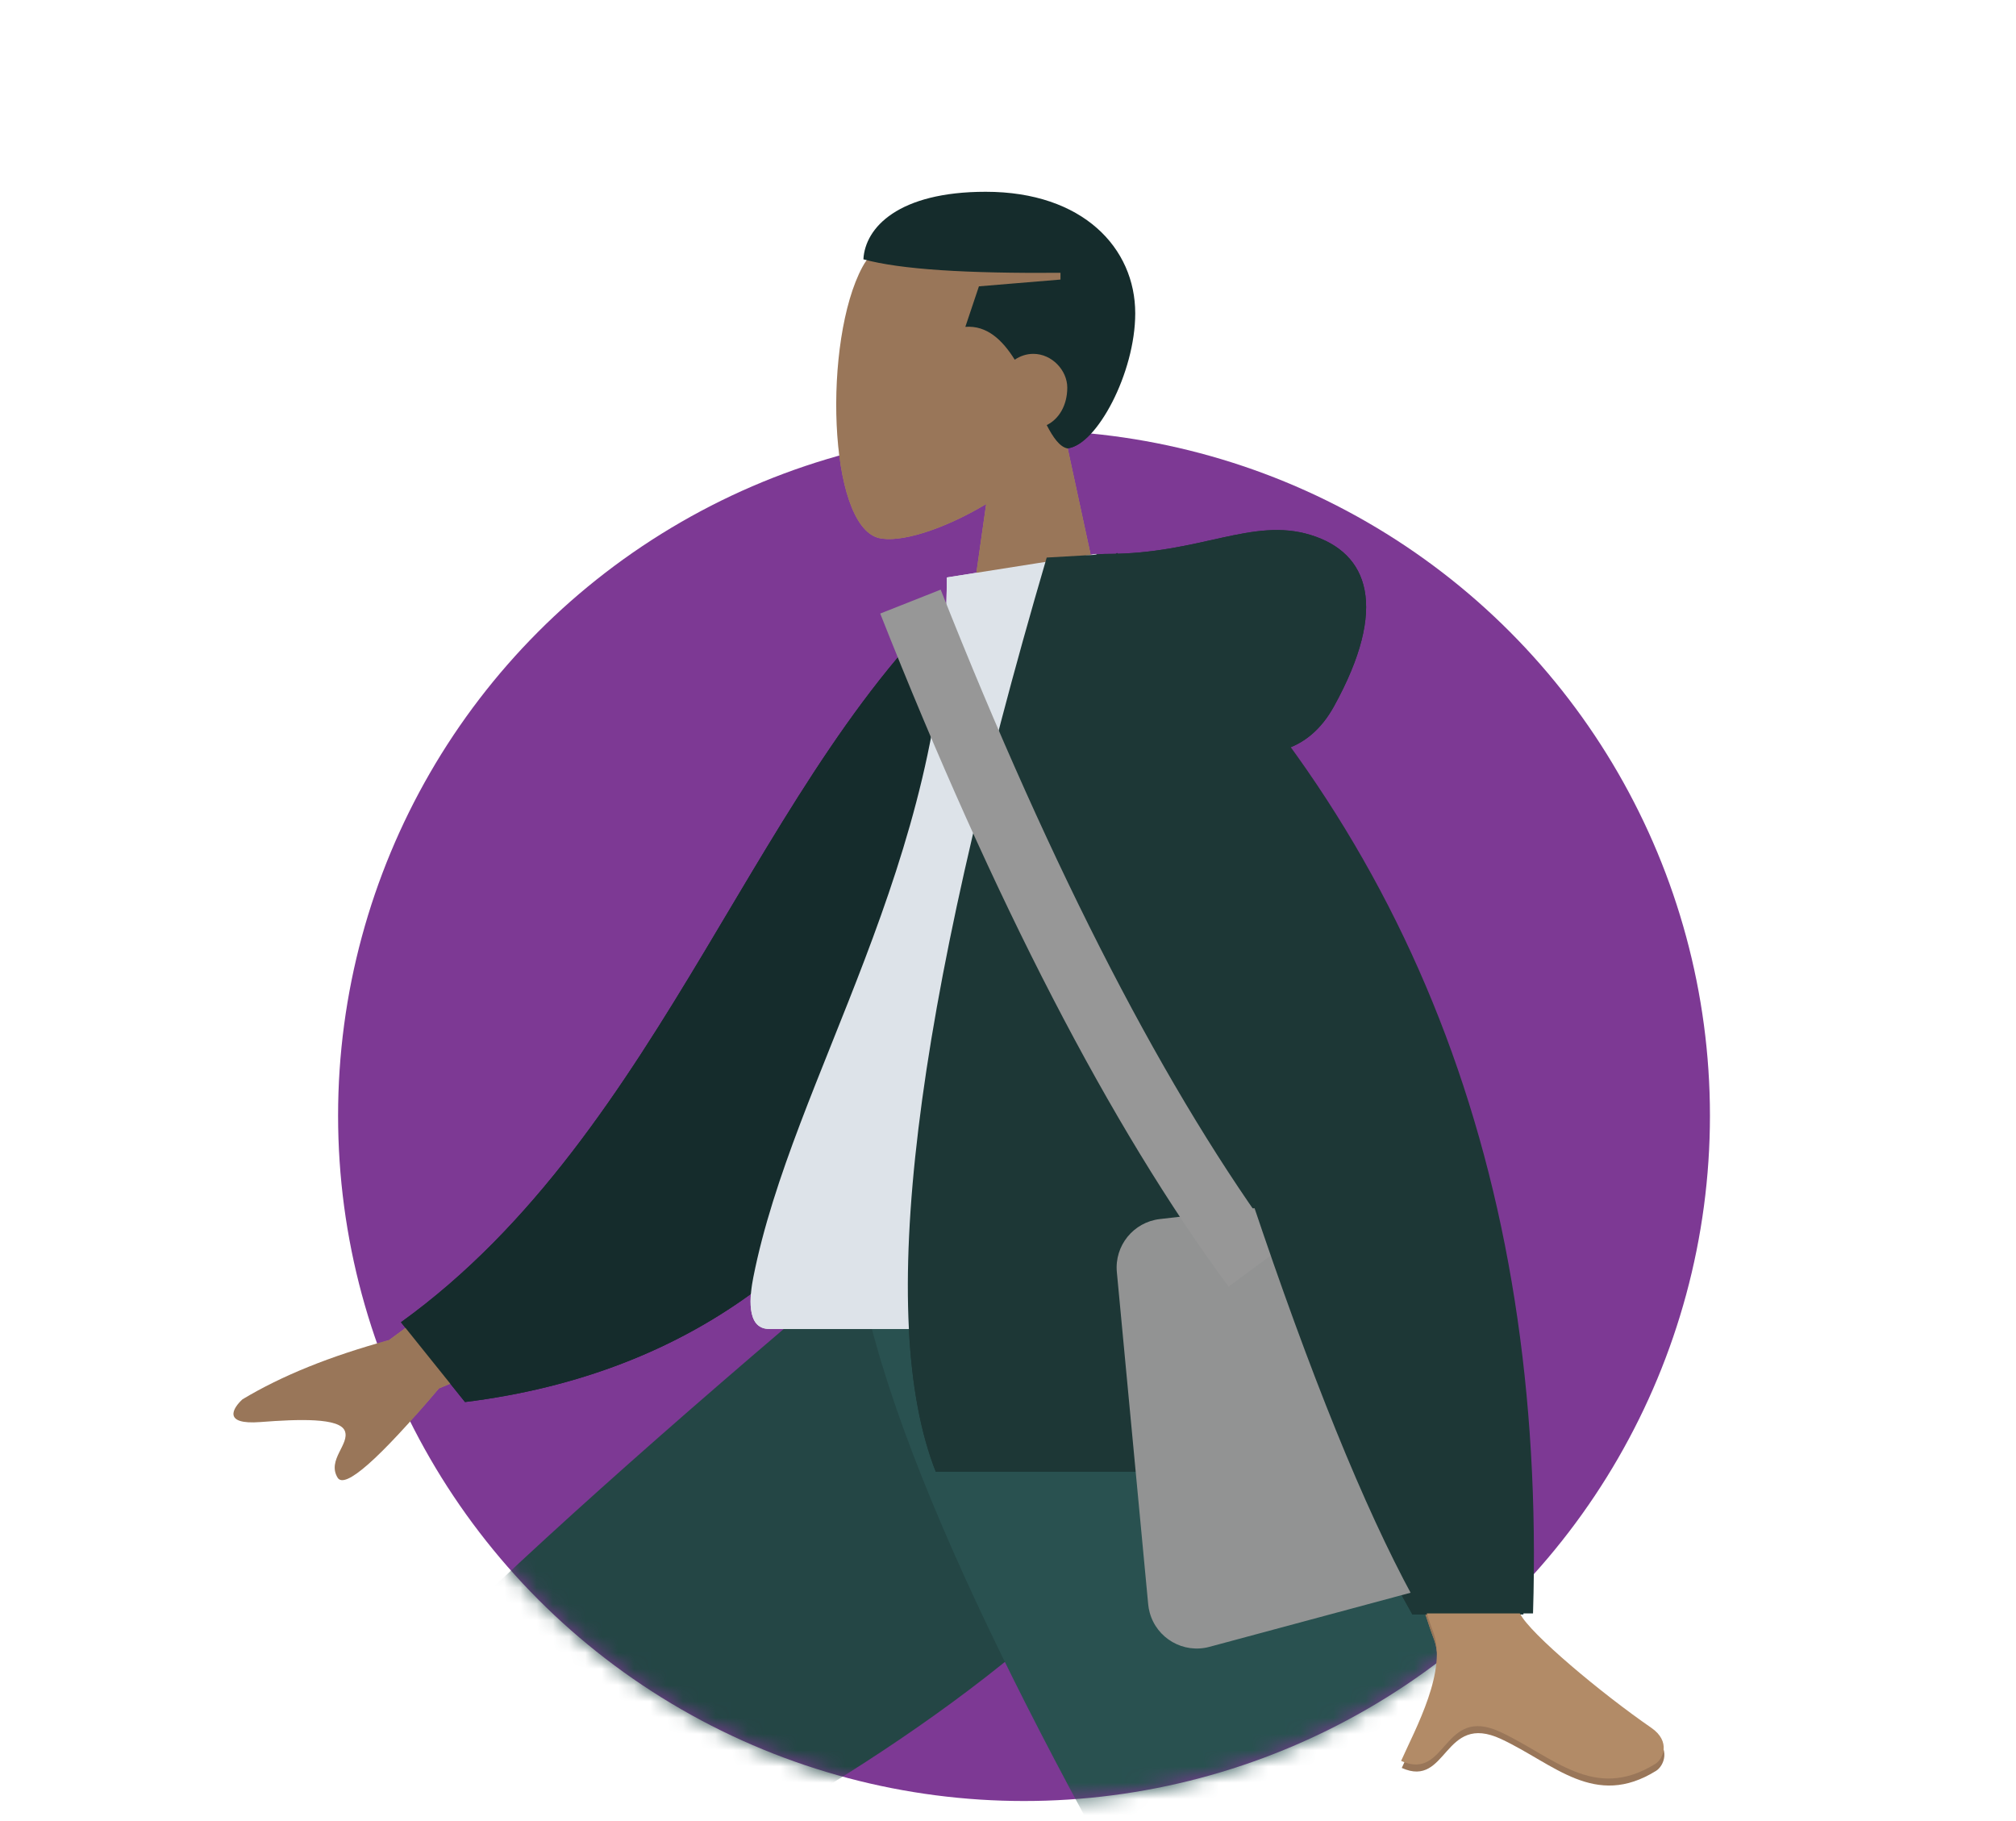 <?xml version="1.0" encoding="UTF-8"?>
<svg width="124px" height="112px" viewBox="0 0 124 112" version="1.1" xmlns="http://www.w3.org/2000/svg" xmlns:xlink="http://www.w3.org/1999/xlink">
    <!-- Generator: Sketch 55.2 (78181) - https://sketchapp.com -->
    <title>Icon 2 - Young Adults</title>
    <desc>Created with Sketch.</desc>
    <defs>
        <ellipse id="path-1" cx="42.485" cy="42.466" rx="42.19" ry="42.153"></ellipse>
    </defs>
    <g id="Icon-2---Young-Adults" stroke="none" stroke-width="1" fill="none" fill-rule="evenodd">
        <g id="Human-2" transform="translate(13, 11)">
            <g id="Mask" transform="translate(7.5, 15.148)">
                <mask id="mask-2" fill="white">
                    <use xlink:href="#path-1"></use>
                </mask>
                <use fill="#7D3994" xlink:href="#path-1"></use>
                <g id="Human" mask="url(#mask-2)">
                    <g transform="translate(40.062, 69.102) scale(-1, 1) translate(-40.062, -69.102) translate(-15.938, -14.398)">
                        <g id="Head/Front" transform="translate(46, 0)">
                            <g id="Head" transform="translate(1.572, 0.875)" fill="#B28B67">
                                <path d="M3.454,14.324 C1.528,12.078 0.224,9.325 0.442,6.24 C1.069,-2.648 13.522,-0.692 15.944,3.793 C18.366,8.279 18.078,19.658 14.948,20.46 C13.699,20.78 11.04,19.996 8.333,18.375 L10.032,30.318 L0,30.318 L3.454,14.324 Z"></path>
                            </g>
                            <path d="M8.147,10.372 C7.819,10.148 7.427,10.012 7.006,10.012 C5.852,10.012 4.916,11.034 4.916,12.088 C4.916,13.185 5.437,14.033 6.181,14.392 C5.784,15.164 5.384,15.724 4.916,15.826 C3.109,15.645 0.736,11.183 0.736,7.52 C0.736,3.51 3.947,0.044 9.932,0.044 C15.311,0.044 17.351,2.248 17.456,4.197 C15.151,4.827 11.123,5.069 5.334,5.028 L5.334,5.443 L10.35,5.859 L11.186,8.351 C9.856,8.252 8.906,9.158 8.147,10.372 Z" id="Combined-Shape" fill="#152C2C"></path>
                        </g>
                        <g id="Bottom/Skinny-Jeans-1" transform="translate(0, 54)">
                            <path d="M77.537,8.103 C69.519,14.632 72.363,71.627 71.827,72.346 C71.588,72.666 58.909,75.424 33.789,80.621 L34.857,85.029 C64.226,83.474 79.769,81.606 81.488,79.426 C83.949,76.305 87.038,58.887 90.755,27.171 L77.537,8.103 Z" id="Leg" fill="#B28B67" transform="translate(62.272, 46.566) rotate(-55) translate(-62.272, -46.566) "></path>
                            <path d="M37.996,75.967 L39.88,83.067 C61.76,85.498 76.2,82.345 81.296,77.508 C84.693,74.283 87.789,56.912 90.585,25.395 L76.444,5.2 C57.363,19.587 68.545,66.431 68.054,67.505 C67.564,68.579 56.018,69.468 37.996,75.967 Z" id="Pant" fill="#244645" transform="translate(64.291, 44.553) rotate(-55) translate(-64.291, -44.553) "></path>
                            <polygon id="Leg" fill="#997659" points="45.076 12 23.551 64.057 2.396 108.067 7.387 108.067 61.995 12"></polygon>
                            <path d="M4.306,98.924 L15.397,101.019 C23.972,88.319 59.859,36.243 63.794,12 L39.104,12 C25.964,29.525 12.48,86.014 4.306,98.924 Z" id="Pant" fill="#295150"></path>
                        </g>
                        <g id="Body/Long-Sleeve-1" transform="translate(13.702, 20.733)">
                            <path d="M65.653,40.141 L78.925,49.935 C82.525,50.911 85.532,52.126 87.947,53.579 C88.518,54.101 89.207,55.159 86.841,54.976 C84.475,54.793 81.978,54.708 81.652,55.519 C81.326,56.33 82.757,57.3 82.097,58.394 C81.657,59.123 79.579,57.294 75.862,52.906 L62.719,47.429 L65.653,40.141 Z M14.695,40.479 L23.39,40.513 C18.021,57.93 15.123,67.171 14.695,68.237 C13.732,70.635 15.769,74.287 16.64,76.249 C13.803,77.525 14.105,72.8 10.526,74.473 C7.258,76.001 4.773,78.769 0.998,76.428 C0.534,76.14 0.025,75.057 1.254,74.21 C4.315,72.1 8.727,68.408 9.323,67.193 C10.136,65.536 11.926,56.631 14.695,40.479 Z" id="Skin" fill="#B28B67"></path>
                            <path d="M37.329,5.581 L40.859,4.65 C55.167,15.031 62.57,36.732 79.898,47.055 L76.402,52.286 C47.816,51.241 38.44,24.801 37.329,5.581 Z" id="Coat-Back" fill="#152C2C" transform="translate(58.613, 28.468) rotate(5) translate(-58.613, -28.468) "></path>
                            <path d="M23.72,49.251 C38.146,49.251 48.758,49.251 55.555,49.251 C57.01,49.251 56.735,47.141 56.525,46.075 C54.098,33.782 44.624,20.53 44.624,3.031 L35.442,1.584 C27.847,13.86 25.22,28.974 23.72,49.251 Z" id="Shirt" fill="#DDE3E9"></path>
                            <path d="M23.976,13.65 C22.642,13.265 21.586,12.367 20.808,10.955 C17.451,4.869 18.664,1.518 22.25,0.417 C25.837,-0.685 29.036,1.584 34.75,1.584 C35.061,1.584 35.346,1.603 35.604,1.643 L38.479,1.807 C46.727,29.898 49.001,48.64 45.303,58.032 L20.247,58.032 C18.762,61.511 17.342,64.438 15.985,66.813 L9.158,66.813 C8.515,45.934 13.454,28.213 23.976,13.65 Z" id="Coat-Front" fill="#1D3736"></path>
                            <path d="M25.703,43.606 C26.491,50.232 27.772,55.04 29.545,58.032 L20.247,58.032 C21.978,53.974 23.797,49.165 25.703,43.606 Z" id="Shade" fill-opacity="0.1" fill="#000000"></path>
                        </g>
                    </g>
                </g>
            </g>
            <g id="Human" transform="translate(45.562, 50.251) scale(-1, 1) translate(-45.562, -50.251) translate(0.562, 0.751)">
                <g id="Head/Front" transform="translate(33, 0)">
                    <g id="Head" transform="translate(1.572, 0.875)" fill="#997659">
                        <path d="M3.454,14.324 C1.528,12.078 0.224,9.325 0.442,6.24 C1.069,-2.648 13.522,-0.692 15.944,3.793 C18.366,8.279 18.078,19.658 14.948,20.46 C13.699,20.78 11.04,19.996 8.333,18.375 L10.032,30.318 L0,30.318 L3.454,14.324 Z"></path>
                    </g>
                    <path d="M8.147,10.372 C7.819,10.148 7.427,10.012 7.006,10.012 C5.852,10.012 4.916,11.034 4.916,12.088 C4.916,13.185 5.437,14.033 6.181,14.392 C5.784,15.164 5.384,15.724 4.916,15.826 C3.109,15.645 0.736,11.183 0.736,7.52 C0.736,3.51 3.947,0.044 9.932,0.044 C15.311,0.044 17.351,2.248 17.456,4.197 C15.151,4.827 11.123,5.069 5.334,5.028 L5.334,5.443 L10.35,5.859 L11.186,8.351 C9.856,8.252 8.906,9.158 8.147,10.372 Z" id="Combined-Shape" fill="#152C2C"></path>
                </g>
                <g id="Body/Long-Sleeve-1" transform="translate(0.702, 20.733)">
                    <path d="M65.653,40.141 L78.925,49.935 C82.525,50.911 85.532,52.126 87.947,53.579 C88.518,54.101 89.207,55.159 86.841,54.976 C84.475,54.793 81.978,54.708 81.652,55.519 C81.326,56.33 82.757,57.3 82.097,58.394 C81.657,59.123 79.579,57.294 75.862,52.906 L62.719,47.429 L65.653,40.141 Z M14.695,40.479 L23.39,40.513 C18.021,57.93 15.123,67.171 14.695,68.237 C13.732,70.635 15.769,74.287 16.64,76.249 C13.803,77.525 14.105,72.8 10.526,74.473 C7.258,76.001 4.773,78.769 0.998,76.428 C0.534,76.14 0.025,75.057 1.254,74.21 C4.315,72.1 8.727,68.408 9.323,67.193 C10.136,65.536 11.926,56.631 14.695,40.479 Z" id="Skin" fill="#997659"></path>
                    <path d="M37.329,5.581 L40.859,4.65 C55.167,15.031 62.57,36.732 79.898,47.055 L76.402,52.286 C47.816,51.241 38.44,24.801 37.329,5.581 Z" id="Coat-Back" fill="#152C2C" transform="translate(58.613, 28.468) rotate(5) translate(-58.613, -28.468) "></path>
                    <path d="M23.72,49.251 C38.146,49.251 48.758,49.251 55.555,49.251 C57.01,49.251 56.735,47.141 56.525,46.075 C54.098,33.782 44.624,20.53 44.624,3.031 L35.442,1.584 C27.847,13.86 25.22,28.974 23.72,49.251 Z" id="Shirt" fill="#DDE3E9"></path>
                    <path d="M23.976,13.65 C22.642,13.265 21.586,12.367 20.808,10.955 C17.451,4.869 18.664,1.518 22.25,0.417 C25.837,-0.685 29.036,1.584 34.75,1.584 C35.061,1.584 35.346,1.603 35.604,1.643 L38.479,1.807 C46.727,29.898 49.001,48.64 45.303,58.032 L20.247,58.032 C18.762,61.511 17.342,64.438 15.985,66.813 L9.158,66.813 C8.515,45.934 13.454,28.213 23.976,13.65 Z" id="Coat-Front" fill="#1D3736"></path>
                    <path d="M25.703,43.606 C26.491,50.232 27.772,55.04 29.545,58.032 L20.247,58.032 C21.978,53.974 23.797,49.165 25.703,43.606 Z" id="Shade" fill-opacity="0.1" fill="#000000"></path>
                </g>
                <path d="M15.062,63.225 L34.607,60.969 L35.143,84.954 L18.113,89.535 C16.513,89.965 14.867,89.017 14.437,87.417 C14.393,87.254 14.363,87.088 14.347,86.92 L12.419,66.487 C12.266,64.862 13.44,63.413 15.062,63.225 Z" id="Rectangle" fill="#929393" transform="translate(23.643, 75.713) scale(-1, 1) translate(-23.643, -75.713) "></path>
                <path d="M26.386,25.249 C33.361,42.875 40.42,56.523 47.562,66.192" id="Path-2" stroke="#979797" stroke-width="4" transform="translate(36.974, 45.72) scale(-1, 1) translate(-36.974, -45.72) "></path>
            </g>
            <path d="M80.637,61.531 C77.869,77.683 76.079,86.588 75.266,88.245 C74.67,89.46 70.258,93.152 67.197,95.262 C65.968,96.109 66.476,97.192 66.94,97.48 C70.715,99.821 73.201,97.053 76.468,95.525 C80.048,93.852 79.745,98.577 82.583,97.301 C81.712,95.339 79.674,91.687 80.637,89.289 C81.065,88.224 83.963,78.982 89.332,61.565 L80.637,61.531 Z" id="Skin" fill="#B28B67" transform="translate(77.881, 79.958) scale(-1, 1) translate(-77.881, -79.958) "></path>
            <path d="M78.646,23 C60.753,39.447 52.223,61.19 53.055,88.229 L59.883,88.229 C65.815,77.844 72.97,56.905 81.349,25.414 L78.646,23 Z" id="Coat-Front" fill="#1D3736" transform="translate(67.174, 55.615) scale(-1, 1) translate(-67.174, -55.615) "></path>
        </g>
    </g>
</svg>